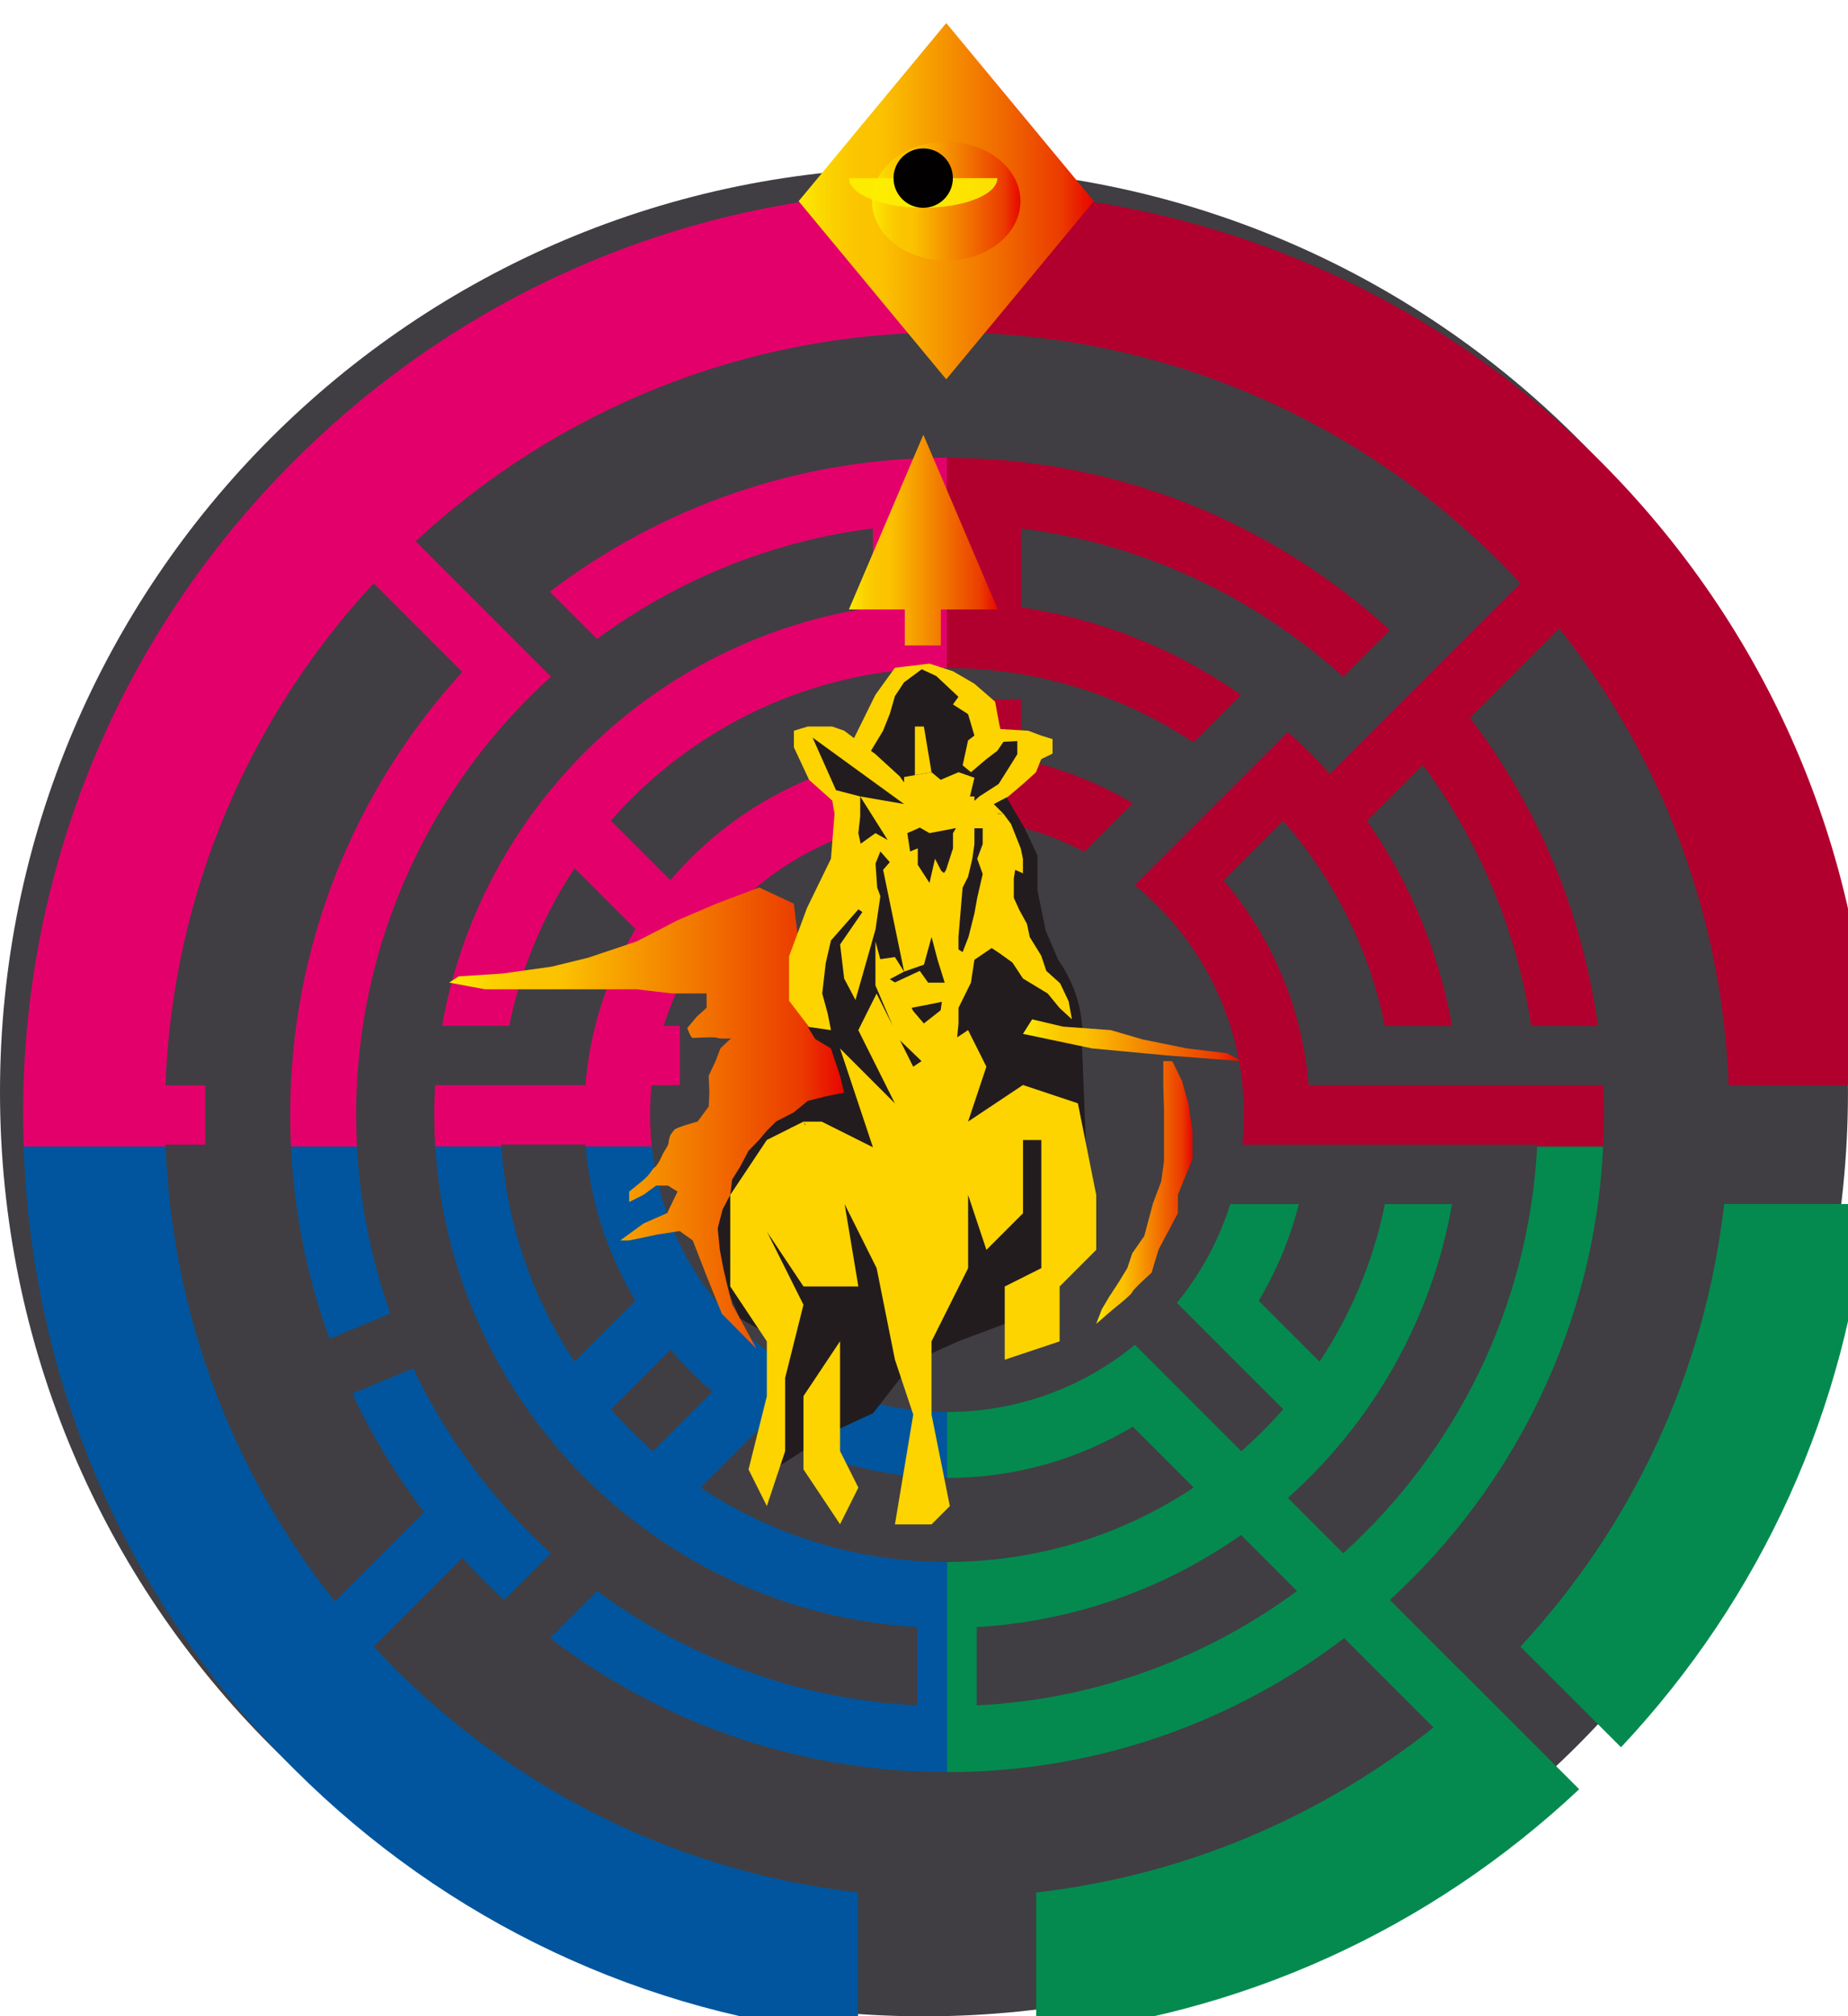 <?xml version="1.0" encoding="UTF-8"?>
<svg id="Logos" xmlns="http://www.w3.org/2000/svg" xmlns:xlink="http://www.w3.org/1999/xlink" viewBox="0 0 561.17 612">
  <defs>
    <style>
      .cls-1 {
        fill: url(#Orange_Yellow_6);
      }

      .cls-2 {
        fill: url(#Orange_Yellow_6-6);
      }

      .cls-3 {
        fill: url(#Orange_Yellow_6-4);
        filter: url(#drop-shadow-2);
      }

      .cls-4 {
        fill: url(#Orange_Yellow_6-5);
        filter: url(#drop-shadow-3);
      }

      .cls-5 {
        fill: #fdd400;
      }

      .cls-6 {
        fill: #fdf000;
        opacity: .9;
      }

      .cls-7 {
        filter: url(#drop-shadow-1);
      }

      .cls-8 {
        fill: #020000;
      }

      .cls-9 {
        fill: #b1002e;
      }

      .cls-10 {
        fill: url(#Orange_Yellow_6-2);
      }

      .cls-11 {
        fill: #01559e;
      }

      .cls-12 {
        fill: url(#Orange_Yellow_6-3);
      }

      .cls-13 {
        fill: #403e42;
      }

      .cls-14 {
        fill: #231c1e;
      }

      .cls-15 {
        fill: #048a4f;
      }

      .cls-16 {
        fill: #e4006b;
      }
    </style>
    <filter id="drop-shadow-1" x="-8.02" y="42.6" width="591.12" height="590.16" filterUnits="userSpaceOnUse">
      <feOffset dx="7" dy="7"/>
      <feGaussianBlur result="blur" stdDeviation="5"/>
      <feFlood flood-color="#000" flood-opacity=".15"/>
      <feComposite in2="blur" operator="in"/>
      <feComposite in="SourceGraphic"/>
    </filter>
    <linearGradient id="Orange_Yellow_6" data-name="Orange, Yellow 6" x1="136.41" y1="339.39" x2="256.33" y2="339.39" gradientUnits="userSpaceOnUse">
      <stop offset="0" stop-color="#fded00"/>
      <stop offset=".03" stop-color="#fce300"/>
      <stop offset=".11" stop-color="#fbd100"/>
      <stop offset=".19" stop-color="#fbc500"/>
      <stop offset=".28" stop-color="#fbc200"/>
      <stop offset=".67" stop-color="#f16d00"/>
      <stop offset=".89" stop-color="#eb3b00"/>
      <stop offset="1" stop-color="#e70500"/>
    </linearGradient>
    <linearGradient id="Orange_Yellow_6-2" data-name="Orange, Yellow 6" x1="310.64" y1="315.74" x2="377" y2="315.74" xlink:href="#Orange_Yellow_6"/>
    <linearGradient id="Orange_Yellow_6-3" data-name="Orange, Yellow 6" x1="332.86" y1="361.96" x2="362.08" y2="361.96" xlink:href="#Orange_Yellow_6"/>
    <linearGradient id="Orange_Yellow_6-4" data-name="Orange, Yellow 6" x1="235.52" y1="54.06" x2="325.17" y2="54.06" xlink:href="#Orange_Yellow_6"/>
    <filter id="drop-shadow-2" x="227.42" y="-8.04" width="119.76" height="138.24" filterUnits="userSpaceOnUse">
      <feOffset dx="7" dy="7"/>
      <feGaussianBlur result="blur-2" stdDeviation="5"/>
      <feFlood flood-color="#000" flood-opacity=".1"/>
      <feComposite in2="blur-2" operator="in"/>
      <feComposite in="SourceGraphic"/>
    </filter>
    <linearGradient id="Orange_Yellow_6-5" data-name="Orange, Yellow 6" x1="257.82" y1="54.06" x2="302.87" y2="54.06" xlink:href="#Orange_Yellow_6"/>
    <filter id="drop-shadow-3" x="249.74" y="27.96" width="75.36" height="66.24" filterUnits="userSpaceOnUse">
      <feOffset dx="7" dy="7"/>
      <feGaussianBlur result="blur-3" stdDeviation="5"/>
      <feFlood flood-color="#000" flood-opacity=".25"/>
      <feComposite in2="blur-3" operator="in"/>
      <feComposite in="SourceGraphic"/>
    </filter>
    <linearGradient id="Orange_Yellow_6-6" data-name="Orange, Yellow 6" x1="257.78" y1="163.93" x2="303" y2="163.93" xlink:href="#Orange_Yellow_6"/>
  </defs>
  <g id="Color_Logo">
    <g id="Maze">
      <path id="Maze_floor" class="cls-13" d="M280.58,612C125.62,612,0,486.38,0,331.42S125.62,50.84,280.58,50.84s280.58,125.62,280.58,280.58-125.62,280.58-280.58,280.58"/>
      <g id="Maze_walls" class="cls-7">
        <g id="Blue_bottom_left_maze">
          <path class="cls-11" d="M106.46,492.8l26.92-26.92c4.06,4.44,8.32,8.68,12.75,12.73l14.16-14.16c-17.36-15.71-31.64-34.76-41.81-56.13l-18.51,7.67c6.02,12.79,13.35,24.85,21.83,36l-27.11,27.11c-30.44-38.24-49.34-86.05-51.41-138.11H.18c2.38,71.36,31.27,138.1,82,188.84,46.57,46.57,106.63,74.75,171.37,80.89v-43.31c-57.85-6.59-109.45-34.03-147.09-74.61Z"/>
          <path class="cls-11" d="M111.56,391.68c-5.71-15.98-9.22-33-10.15-50.69h-20.05c.97,20.4,5.02,40,11.69,58.36l18.51-7.67Z"/>
          <path class="cls-11" d="M280.58,441.59v-20.02c-46.47,0-84.84-35.35-89.64-80.58h-20.11c1.47,16.99,6.81,32.89,15.13,46.81l-18.48,18.48c-12.6-18.97-20.55-41.28-22.23-65.3h-20.07c4.78,78.43,67.88,141.36,146.39,145.87v23.78c-36.28-1.8-69.75-14.44-97.25-34.72l-14.3,14.3c33.51,25.51,75.3,40.67,120.56,40.67v-63.79c-27.65,0-53.39-8.32-74.86-22.58l18.48-18.48c16.5,9.87,35.79,15.56,56.38,15.56ZM191.28,433.47c-4.52-3.96-8.78-8.22-12.74-12.74l18.08-18.08c3.9,4.59,8.16,8.85,12.74,12.74l-18.08,18.08Z"/>
        </g>
        <g id="Green_bottom_right_maze">
          <path class="cls-15" d="M516.57,358.45c-5.87,51.57-28.31,98.17-61.87,134.35l30.54,30.54c42.83-45.6,68.77-103.11,74.64-164.89h-43.31Z"/>
          <path class="cls-15" d="M436.41,499.98l-21.36-21.36c37.72-34.49,62.18-83.24,64.77-137.63h-20.04c-2.58,48.87-24.8,92.61-58.89,123.47l-16.81-16.81c25.62-22.84,43.66-54,49.85-89.19h-20.37c-3.53,17.37-10.38,33.55-19.86,47.83l-18.48-18.48c5.4-9.03,9.54-18.9,12.19-29.35h-20.8c-3.49,11.06-9.05,21.21-16.23,29.99l14.21,14.21,8,8,10.08,10.08c-3.96,4.52-8.22,8.78-12.74,12.74l-10.08-10.08-8-8-14.21-14.21c-15.55,12.73-35.4,20.38-57.02,20.38v20.02c20.59,0,39.88-5.68,56.38-15.56l18.48,18.48c-21.47,14.26-47.21,22.58-74.86,22.58v63.79c45.27,0,87.05-15.17,120.56-40.67l27.11,27.11c-33.92,27-75.37,44.93-120.64,50.09v43.3c61.78-5.87,119.29-31.81,164.89-74.64l-30.54-30.54-5.56-5.56ZM289.6,510.63v-23.78c29.74-1.71,57.27-11.79,80.26-27.94l17,17c-27.5,20.28-60.98,32.92-97.26,34.72Z"/>
        </g>
        <g id="Pink_top_left_maze">
          <path class="cls-16" d="M174.32,186.92c24.05-17.74,52.67-29.63,83.74-33.54v23.96c-66.35,9.66-119.26,61.31-130.82,127.03h20.38c3.53-17.37,10.38-33.55,19.86-47.83l18.48,18.48c-8.42,14.07-13.79,30.17-15.19,47.37h-45.64c-.17,2.98-.27,5.99-.27,9.01,0,3.21.11,6.4.3,9.57h20.07c-.01-.19-.03-.37-.05-.56h25.57c.02.19.04.37.05.56h20.11c-.33-3.14-.51-6.34-.51-9.57,0-3.04.15-6.05.45-9.01h8.6v-18.02h-4.91c11.51-36.54,45.71-63.11,86-63.11v-36.01h-22.53v18.3c-24.4,5.09-45.86,18.28-61.44,36.62l-18.08-18.08c24.89-28.4,61.41-46.37,102.05-46.37v-63.79c-45.27,0-87.06,15.16-120.57,40.67l14.3,14.3Z"/>
          <path class="cls-16" d="M82.18,133.02C29.19,186.01,0,256.47,0,331.42c0,3.2.07,6.39.18,9.57h43.09c0-.19-.02-.37-.03-.56h12.08v-18.02h-12.08c2.2-58.71,25.8-112.02,63.22-152.37l26.92,26.92c-32.44,35.49-52.26,82.7-52.26,134.46,0,3.21.08,6.4.23,9.57h20.05c-.17-3.17-.26-6.36-.26-9.57,0-52.71,22.84-100.18,59.15-133.03l-14.17-14.17-26.92-26.92c42.4-39.33,99.13-63.41,161.38-63.41v-43.05c-74.95,0-145.41,29.19-198.4,82.18Z"/>
        </g>
        <g id="Red_top_right_maze">
          <path class="cls-9" d="M303.11,205.27h-22.53v36.01c15.03,0,29.21,3.7,41.68,10.23l14.69-14.69c-10.32-6.17-21.71-10.72-33.85-13.25v-18.3Z"/>
          <path class="cls-9" d="M369.85,203.93c-19.46-13.67-42.17-23-66.73-26.57v-23.96c37.35,4.7,71.16,20.93,97.76,45l14.16-14.16c-35.49-32.44-82.69-52.27-134.45-52.27v63.79c27.65,0,53.39,8.32,74.86,22.58l14.4-14.4Z"/>
          <path class="cls-9" d="M517.94,322.41h43.07c-2.24-71.57-31.16-138.53-82.02-189.39-53-53-123.46-82.18-198.4-82.18v43.05c68.72,0,130.71,29.35,174.12,76.15l-14.57,14.57-12.35,12.35-14.17,14.17-9.52,9.52-7.28,7.28c-4-4.49-8.26-8.74-12.75-12.74l-14.17,14.17-18.08,18.08-14.21,14.21c19.6,16.05,32.34,40.17,33.09,67.24v5.05c-.06,2.18-.2,4.35-.42,6.49h89.52c0,.19-.02.37-.03.56h20.04c.15-3.17.24-6.36.24-9.57,0-3.02-.07-6.02-.21-9.01h-89.46c-1.92-23.62-11.32-45.15-25.83-62.22l18.08-18.08c15.26,17.41,26.13,38.75,30.91,62.28h20.37c-4.01-22.83-13-43.97-25.83-62.24l17-17c16.88,22.89,28.45,49.91,32.9,79.23h20.23c-4.74-34.82-18.5-66.81-38.84-93.53l27.11-27.11c30.55,38.38,49.49,86.39,51.45,138.67Z"/>
        </g>
      </g>
    </g>
    <g id="Horse_with_flames">
      <path id="Black_outline" class="cls-14" d="M318.03,347.45l12.12,9.65c-.53-13.18-1.05-26.35-1.58-39.53.22-2.58.23-5.72-.31-9.23-1.21-7.89-4.59-13.7-6.93-17.02-1.26-2.94-2.52-5.88-3.78-8.83l-2.52-12.3v-10.6l-3.86-8.19c-2.09-3.55-4.18-7.1-6.26-10.65,1.56-1.12,2.45-2.55,3.5-4.27.75-1.22,2.08-3.45,2.52-6.62.26-1.9.6-4.37-.79-5.52-.74-.6-1.7-.56-3.62-.47-1.43.07-3.25.15-5.04,1.26-1.64,1.02-1.68,1.93-2.36,1.89-1.56-.08-1.69-4.82-4.25-10.72-1.03-2.37-2.46-5.58-5.52-8.51-2.02-1.94-5.08-4.88-9.42-4.69-4.15.18-6.83,3.1-7.13,3.43-2.13,2.39-.95,3.53-2.99,7.56-2.44,4.82-5.17,5.28-6.3,9.93-.32,1.3-.58,2.38-.32,3.78.58,3.03,3.14,4.9,7.56,8.04,1.17.83,2.75,1.94,5.04,3.15,2.44,1.29,4.6,2.03,8.82,3.47,5.57,1.9,6.6,1.91,7.25,1.89,1.67-.06,1.59-.42,6.3-1.58,1.89-.46,3.06-.69,3.89-.86-.85,2.78-1.69,5.56-2.54,8.34l-.4-1.35-27.34-2.66,5.05-.63-.22-3.15-7.03-4.89-6.5-5.67-8.56-5.36-8.82-3.62,1.08,6.62s1.76,4.89,2.23,5.72c.47.84,3.94,5.15,3.94,5.15l3.4,4.57,1.17,2.99.63,4.1,2.52,5.28h3.47l1.89-1.27.76.59-2.96,5.01-7.47,9.14-3.72,7.88-1.89,6.93-5.04,8.04-1.1,6.3-2.68,7.38,4.86,8.43,2.39,9.09-2.39,5.04-6.75,5.99-9.93,6.15-6.93,6.78-3.47,12.29,1.02.51-6.54,14.52,10.51,24,12.19,6.93-7.56-10.64.63-26.25-4.68-7.5,6.73-6.31,11.19-5.52h9.46l10.45,1.89,5.47-2.99,9.3-10.39,4.13-9.76.94,12.75,19.52,2.12-7.67,8.6-19.23,4.01-14.87,4.86h-8.33l-13.89,4.37-4.73,3.87v12.99l2.52,13.26.63,10.64.98,10.52-4.13,2.92,3.29,24.21,15.33-9.88,12.79-5.94,12.21-15.66h0l13.75-6.17,14.03-5.25,6.07-7.77,10.79-14.5-2.52-17.61-1.4-14.52ZM287.21,290.32l-1.2-5.15-9.21-10.24-1.33-7.94,13.22,18.77c-.05.17-.11.35-.16.52-.44,1.35-.88,2.7-1.33,4.05Z"/>
      <g id="Flames">
        <path class="cls-1" d="M252.31,318.21l-4.75-2.83-2.21-3.62.32-.07-4.62-37.4-10.51-4.92-13.03,4.92-11.77,5.04-12.4,6.41-14.71,4.94-11.14,2.73-15.13,2.1-13.03.84-2.94,1.89,10.93,2.04h46.02l10.72,1.25h10.51v4.36l-2.94,2.64-2.94,3.51s1.05,3,1.68,3,6.93-.42,7.56,0c.35.24,2.42.21,4.17.14l-.35.19-2.98,2.83-1.47,3.87-2.1,4.46.21,5.12-.21,4.2-3.36,4.57s-6.51,1.73-7.14,2.57c-.63.84-1.05,1.26-1.26,1.89-.21.63-.42,1.47-.42,2.1s-1.68,2.94-1.89,3.57c-.21.63-1.47,3.15-2.31,3.75-.84.6-1.26,1.71-2.31,2.78-1.05,1.06-2.1,1.88-2.1,1.88l-3.36,2.73v3.15l4.41-2.21,3.78-2.78h3.57l2.94,1.83-3.15,6.5-7.14,3.16-7.14,5.17h2.73l8.61-1.81,6.72-1.05,3.99,2.86,4.2,10.8,4.62,11.42,10.51,10.64-5.04-9.25-2.34-4.2-1.65-6.51-1.05-4.57-1.05-5.56-.63-6.47,1.47-5.67,2.35-4.52.56-4.62,2.34-3.71,2.65-5.01,3.23-3.32,2.32-2.77,2.78-2.78,5.4-2.78,4.2-3.47,5.87-1.47,5.2-1.05-1.23-5.12-2.78-8.33Z"/>
        <polygon class="cls-10" points="377 322.08 372.59 319.68 360.4 318.21 346.95 315.48 337.29 312.66 322.79 311.6 313.42 309.39 310.64 313.8 331.61 318.21 354.1 320.32 377 322.08"/>
        <path class="cls-12" d="M358.93,328.09l-2.94-6.01h-2.73v7.24l.21,7.17v15.97l-.84,6.09-2.52,6.72-2.63,9.88-3.65,5.25-1.49,4.47-2.52,4.15-3.15,4.83-2.1,3.57-1.69,4.41,4.85-4.2s6.09-4.83,6.11-5.46c.02-.63,5.86-5.88,5.86-5.88l2.1-6.97,5.88-11.11v-5.56l4.41-10.82v-8.61l-1.26-8.34-1.89-6.79Z"/>
      </g>
      <g id="Horse">
        <g>
          <polygon class="cls-5" points="277.82 220.51 277.82 235.27 282.87 234.38 280.55 220.51 277.82 220.51"/>
          <path class="cls-5" d="M327.31,334.88l-16.67-5.56-16.67,11.11,5.56-16.67-5.56-11.11-8.33,5.56,5.01-3.34.41-4.22v-4.74l3.78-7.66,1.05-6.93,5.25-3.57,2.52,1.68,3.78,2.73,3.19,4.83,7.52,4.56,3.57,4.36,3.78,3.48-.99-5.47-2.58-5.45-4.2-3.78-1.55-4.62-3.49-5.67-.84-3.99-2.31-4.2-1.68-3.68v-5.99l.42-2.52,2.35,1.05v-4.41l-.67-3.15-2.94-7.41-2.31-3.1h-1.69c-.01-.06-.03-.11-.04-.16l1.73.16-2.94-2.94,4.41-2.31,4.45-3.78,3.95-3.57,1.6-3.99,3.44-1.68v-4.41l-3.44-1.05-3.91-1.47c-2.83-.17-5.65-.35-8.48-.52l-.35-1.48-1.26-6.83-6.3-5.46-6.51-3.78-7.14-2.31-10.48,1.26-5.91,8.19-6.51,13.18,5.14,3.86,3.68-6.12,2.1-5.25,1.5-5.25,2.78-4.2,5.37-3.96,4.43,2.07,6.72,6.3-1.68,2.31,4.6,2.94,1.92,6.51-1.92,1.47-1.65,7.56,2.52,2.1,4.69-3.99,3.3-2.5,1.89-2.76h0s0,0,0,0l4.2-.21v3.99l-2.1,3.36-3.57,5.67-5.85,3.78-1.5,1.33v-1.33h-1.36s1.36-5.67,1.36-5.67l-4.83-1.68-5.42,2.31-2.78-2.31-8.33,1.47v1.63l-1.33-1.84-7.35-6.72-9.52-7.14-3.61-1.26h-7.46c-1.4.42-2.8.84-4.2,1.26v5.04l4.62,9.88,7.04,6.3.69,3.99-1.09,13.66-7.27,14.92-5.46,14.71v13.45l6.09,7.98,6.64.96-.97-4.95-1.68-6.16,1.05-9.18,1.6-6.93,8.33-9.46,1.21.84-6.76,9.83,1.23,10.34,3.43,6.51,6.09-21.43,1.47-10.09-.96-2.61-.51-7.27,1.47-3.68,2.87,3.26-2.03,2.31,6.38,30.89,6.02-2.1,2.31-8.4,1.89,7.14,2.1,6.72h-5.03l-2.54-3.57-7.54,3.51-1.57-.98,4.34-2.31-2.78-4.41-4.44.63-1.47-5.36v13.34l5.24,12.23-4.89-9.77-5.56,11.11,5.56,11.11,5.56,11.11-16.67-16.67,10,30-15.55-7.78h-5.56l.68,1.02c-.06,0-.12,0-.18-.01l-.51-1.01-3.13,1.57c-.38.15-.74.33-1.05.53l-6.92,3.46-11.11,16.67v27.78l11.11,16.67v16.67l-5.56,22.22,5.56,11.11,5.56-16.67v-22.22l5.56-22.22-11.11-22.22,11.11,16.67h16.67l-4.17-25,9.72,19.44,5.56,27.78,5.56,16.67-5.56,33.33h11.11l5.56-5.56-5.56-27.78v-22.22l11.11-22.22v-22.22l5.56,16.67,11.11-11.11v-22.22h5.56v38.89l-11.11,5.56v22.22l16.67-5.56v-16.67l11.11-11.11v-16.67l-5.56-27.78ZM246.75,223.87c9.26,6.72,18.52,13.45,27.78,20.17l-13.33-2.31h0l-7.33-1.89c-2.37-5.32-4.74-10.65-7.12-15.97ZM265.85,252.87l-4.5,3.22-.7-3.22.56-5.04v-4.83h0v-1.26l8.35,13.22-3.71-2.08ZM273.23,263.31h0l-1.47,4.69,1.47-4.69ZM278.7,262.53v-5.04l-2.33.94s0,0-.01-.01l-.84-5.55,3.8-1.68,2.93,1.68,7.81-1.49c.07,0,.15,0,.22.01l-.89,1.48v4.62l-2.1,6.51-.62.98-.85-.66-1.89-3.68-1.68,7.35-3.54-5.46ZM292.32,269.38l1.65-3.27,1.29-5.46.63-4.46v-4.79h2.52v4.79l-1.66,4.46,1.66,4.62-1.66,7.25-.86,4.73-1.79,7.14-1.79,4.6-1.26-.82v-3.78l1.26-15.01ZM277.31,323.77l-3.99-7.97,6.52,6.28-2.53,1.69ZM280.55,310.65l-3.24-3.78-.51-.96,9.21-1.83-.37,2.57-5.09,3.99Z"/>
          <polygon class="cls-5" points="255.09 407.09 243.98 423.76 243.98 445.98 255.09 462.64 260.65 451.53 255.09 440.42 255.09 407.09"/>
        </g>
      </g>
    </g>
    <g id="Eye__x26__arrow-shaped_needle">
      <g id="God_x27_s_eye">
        <polygon id="Diamond_backdrop" class="cls-3" points="302.76 27.03 280.34 0 257.93 27.03 235.52 54.06 257.93 81.1 280.34 108.13 302.76 81.1 325.17 54.06 302.76 27.03"/>
        <ellipse id="Back_of_eye" class="cls-4" cx="280.34" cy="54.06" rx="22.53" ry="18.02"/>
        <path id="Eye_bag" class="cls-6" d="M280.34,63.07c12.44,0,22.53-4.03,22.53-9.01h-45.05c0,4.98,10.09,9.01,22.53,9.01Z"/>
        <circle id="Eye" class="cls-8" cx="280.34" cy="54.06" r="9.01"/>
      </g>
      <polygon id="Arrow-shaped_needle" class="cls-2" points="280.39 131.95 257.78 184.98 274.77 184.98 274.77 195.9 285.69 195.9 285.69 184.98 303 184.98 280.39 131.95"/>
    </g>
  </g>
</svg>